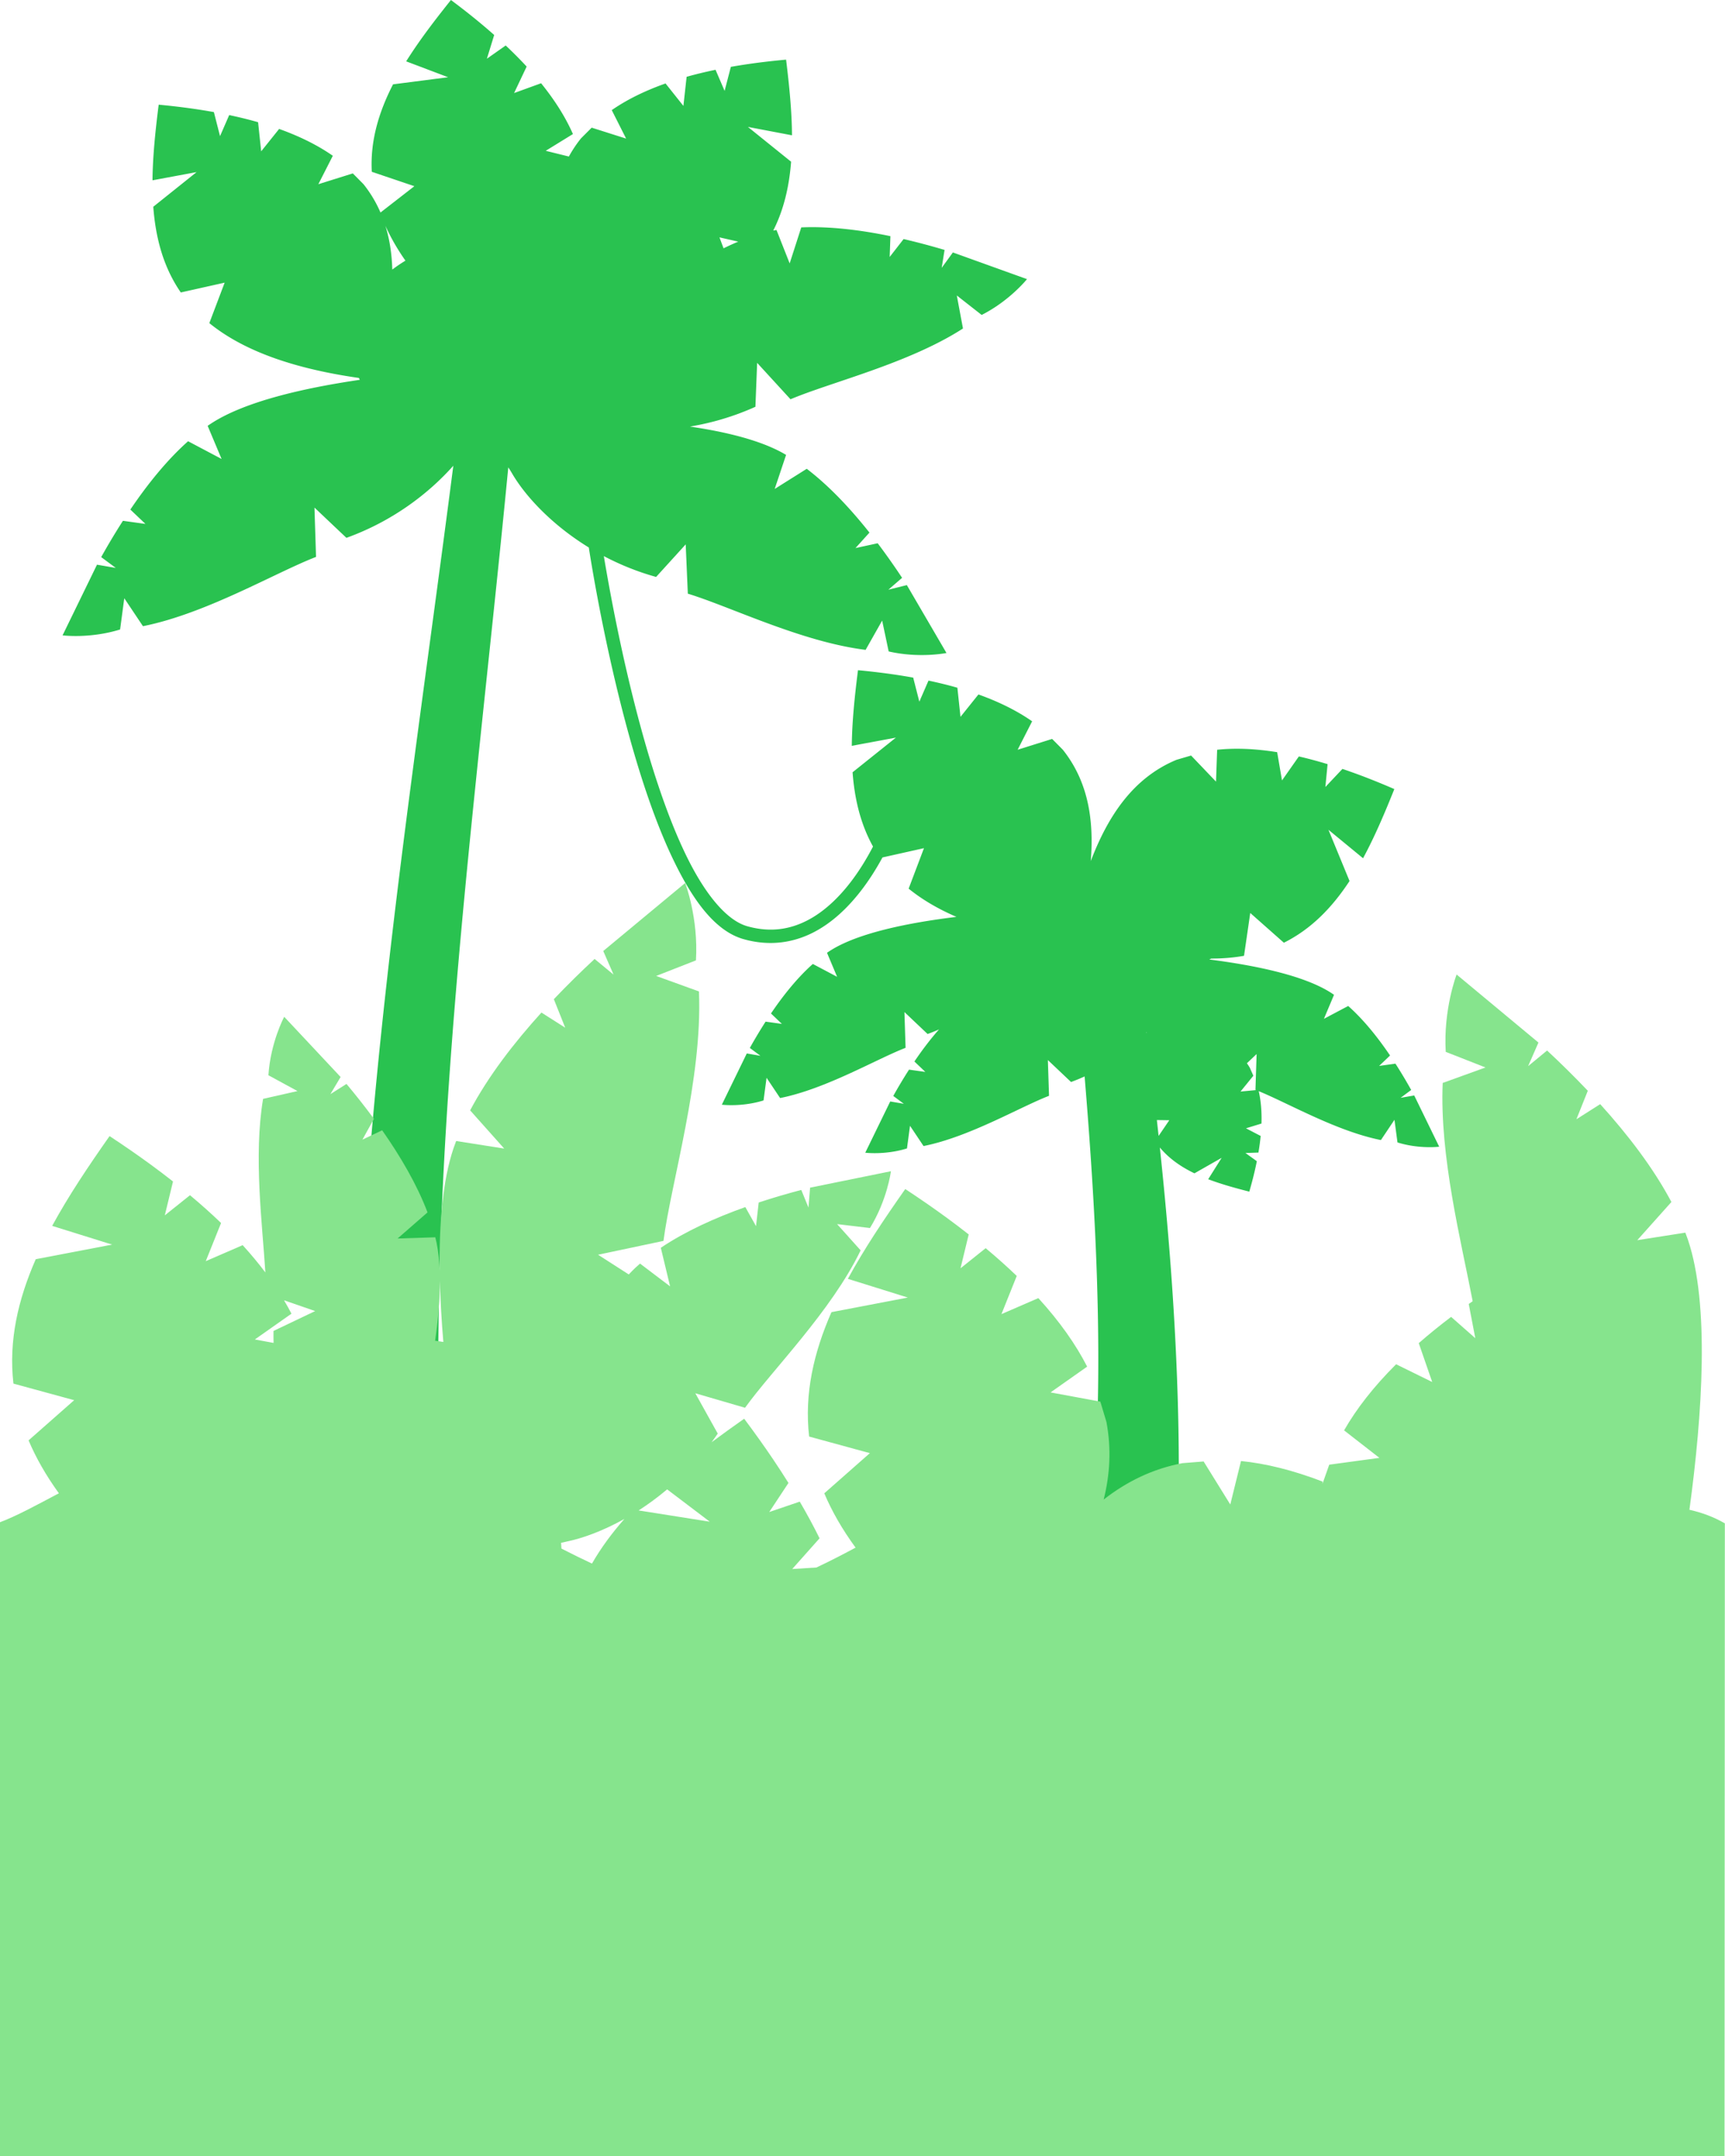 <?xml version="1.0" encoding="UTF-8" standalone="no"?>
<!-- Created with Inkscape (http://www.inkscape.org/) -->

<svg
   xmlns:dc="http://purl.org/dc/elements/1.1/"
   xmlns:cc="http://creativecommons.org/ns#"
   xmlns:rdf="http://www.w3.org/1999/02/22-rdf-syntax-ns#"
   xmlns:svg="http://www.w3.org/2000/svg"
   xmlns="http://www.w3.org/2000/svg"
   xmlns:sodipodi="http://sodipodi.sourceforge.net/DTD/sodipodi-0.dtd"
   xmlns:inkscape="http://www.inkscape.org/namespaces/inkscape"
   width="512"
   height="640"
   viewBox="0 0 512 640"
   id="svg2"
   version="1.1"
   inkscape:version="0.91 r13725"
   sodipodi:docname="background-trees.svg">
  <defs
     id="defs4" />
  <sodipodi:namedview
     id="base"
     pagecolor="#ffffff"
     bordercolor="#666666"
     borderopacity="1.0"
     inkscape:pageopacity="0.0"
     inkscape:pageshadow="2"
     inkscape:zoom="2.8"
     inkscape:cx="282.49334"
     inkscape:cy="160.91388"
     inkscape:document-units="px"
     inkscape:current-layer="layer1"
     showgrid="false"
     units="px"
     showguides="false"
     inkscape:window-width="2560"
     inkscape:window-height="1353"
     inkscape:window-x="1920"
     inkscape:window-y="24"
     inkscape:window-maximized="1" />
  <g
     inkscape:label="Layer 1"
     inkscape:groupmode="layer"
     id="layer1"
     transform="translate(0,-412.362)">
    <path
       style="fill:#29c250;fill-opacity:1;fill-rule:evenodd;stroke:none;stroke-width:1px;stroke-linecap:butt;stroke-linejoin:miter;stroke-opacity:1"
       d="m 133.844,412.362 c -4.8,6.007 -9.425,12.044 -13.287,18.212 l 12.447,4.714 -16.344,2.108 c -4.255,8.283 -6.806,16.86 -6.309,25.961 l 12.635,4.276 -10.051,7.814 c -1.272,-2.936 -2.925,-5.752 -5.045,-8.412 l -3.168,-3.199 -10.234,3.208 4.295,-8.439 c -4.313,-3.012 -9.574,-5.692 -15.937,-7.969 l -5.324,6.645 -0.922,-8.645 c -2.687,-0.768 -5.544,-1.473 -8.574,-2.114 l -2.719,6.251 -1.824,-7.138 c -1.902,-0.342 -3.86,-0.665 -5.891,-0.958 -3.321,-0.481 -6.817,-0.895 -10.496,-1.241 -0.963,7.621 -1.759,15.177 -1.836,22.449 l 13.088,-2.437 -12.854,10.286 c 0.691,9.281 2.99,17.929 8.166,25.441 l 13.018,-2.91 -4.549,12.013 c 9.331,7.582 23.443,13.278 44.398,16.276 a 47.225,32.744 0 0 0 0.266,0.555 c -17.023,2.496 -33.878,6.451 -43.766,12.732 -0.467,0.297 -0.93,0.61 -1.393,0.927 l 4.133,9.834 -9.939,-5.26 c -6.317,5.618 -12.098,12.833 -17.137,20.279 l 4.475,4.268 -6.678,-0.929 c -2.34,3.639 -4.501,7.283 -6.451,10.773 l 4.328,3.214 -5.574,-0.96 -10.234,21.011 c 0,0 0.089,-0.029 0.09,-0.029 -0.041,0.005 8.072,1.026 17.002,-1.745 l 1.24,-9.276 5.547,8.297 c 18.836,-3.769 39.231,-15.868 51.371,-20.569 l -0.469,-14.641 9.484,8.986 c 13.907,-5.019 24.559,-13.342 31.729,-21.407 C 119.045,671.146 98.466,791.343 108,914.362 l 28,0 c -15.488,-117.236 3.064,-241.052 14.865,-363.262 0.389,0.59 0.774,1.196 1.146,1.835 3.827,6.565 11.615,15.115 22.752,21.948 1.032,6.608 4.714,28.904 11.193,53.031 3.828,14.254 8.562,28.783 14.24,40.384 5.678,11.602 12.204,20.513 20.545,22.858 7.734,2.175 14.695,1.02 20.516,-1.925 5.82,-2.945 10.545,-7.602 14.295,-12.454 2.588,-3.348 4.691,-6.786 6.377,-9.886 l 12.316,-2.753 -4.549,12.013 c 3.859,3.136 8.545,5.946 14.184,8.38 -14.146,1.728 -29.135,4.738 -37.404,9.991 -0.339,0.215 -0.674,0.444 -1.01,0.674 l 2.996,7.128 -7.205,-3.812 c -4.579,4.073 -8.771,9.302 -12.424,14.7 l 3.244,3.095 -4.84,-0.674 c -1.696,2.638 -3.264,5.278 -4.678,7.808 l 3.139,2.332 -4.041,-0.695 -7.42,15.232 c 0,0 0.063,-0.021 0.064,-0.021 -0.03,0.004 5.853,0.743 12.326,-1.266 l 0.898,-6.725 4.021,6.016 c 13.655,-2.732 28.441,-11.504 37.242,-14.912 l -0.34,-10.613 6.875,6.514 c 1.164,-0.42 2.287,-0.883 3.389,-1.364 -2.615,2.959 -5.062,6.207 -7.305,9.522 l 3.244,3.095 -4.842,-0.674 c -1.696,2.638 -3.262,5.28 -4.676,7.81 l 3.139,2.33 -4.041,-0.695 -7.42,15.232 c 0,0 0.064,-0.019 0.065,-0.019 -0.03,0.004 5.851,0.741 12.324,-1.268 l 0.9,-6.725 4.021,6.016 c 13.655,-2.732 28.441,-11.504 37.242,-14.912 l -0.342,-10.613 6.877,6.514 c 1.394,-0.503 2.726,-1.064 4.029,-1.652 5.24,63.059 7.372,125.885 -5.932,182.462 l 30,0 c 6.343,-48.78 4.333,-104.329 -1.74,-161.368 2.738,3.285 6.261,5.735 10.27,7.665 l 8.078,-4.601 -3.996,6.351 c 3.844,1.466 7.988,2.613 12.199,3.688 0.58,-1.998 1.087,-3.914 1.521,-5.753 0.266,-1.125 0.503,-2.217 0.717,-3.284 l -3.381,-2.435 3.855,-0.127 c 0.29,-1.72 0.512,-3.362 0.664,-4.928 l -4.361,-2.275 4.602,-1.412 c 0.114,-3.642 -0.186,-6.819 -0.818,-9.613 8.89,3.641 23.095,11.879 36.266,14.515 l 4.021,-6.016 0.9,6.725 c 6.473,2.009 12.354,1.27 12.324,1.266 10e-4,2e-4 0.065,0.021 0.065,0.021 l -7.42,-15.232 -4.041,0.695 3.139,-2.332 c -1.414,-2.53 -2.979,-5.17 -4.676,-7.808 l -4.842,0.674 3.244,-3.095 c -3.652,-5.398 -7.845,-10.627 -12.424,-14.7 l -7.205,3.812 2.996,-7.128 c -0.335,-0.23 -0.671,-0.459 -1.01,-0.674 -8,-5.082 -22.289,-8.058 -36.02,-9.812 0.218,-0.098 0.42,-0.196 0.604,-0.271 3.463,-0.002 6.699,-0.279 9.715,-0.822 l 1.848,-12.709 9.98,8.83 c 8.174,-4.077 14.383,-10.534 19.49,-18.323 l -6.26,-15.206 10.271,8.451 c 3.461,-6.401 6.428,-13.398 9.283,-20.532 -3.387,-1.473 -6.646,-2.798 -9.785,-3.98 -1.92,-0.723 -3.791,-1.386 -5.621,-2.005 l -5.061,5.367 0.656,-6.783 c -2.962,-0.901 -5.806,-1.664 -8.529,-2.289 l -5.002,7.12 -1.436,-8.382 c -6.674,-1.079 -12.579,-1.273 -17.814,-0.719 l -0.334,9.458 -7.4,-7.745 -4.324,1.268 c -12.973,5.38 -20.389,16.812 -25.455,30.064 0.984,-12.048 -0.707,-23.542 -8.295,-33.062 l -3.17,-3.199 -10.234,3.208 4.297,-8.439 c -4.313,-3.012 -9.574,-5.692 -15.938,-7.969 l -5.324,6.645 -0.924,-8.645 c -2.687,-0.768 -5.544,-1.473 -8.574,-2.114 l -2.717,6.251 -1.824,-7.138 c -1.902,-0.342 -3.861,-0.665 -5.893,-0.958 -3.321,-0.481 -6.816,-0.895 -10.494,-1.241 -0.963,7.621 -1.761,15.177 -1.838,22.449 l 13.09,-2.437 -12.855,10.286 c 0.589,7.912 2.354,15.361 6.066,22.042 -1.696,3.264 -3.927,7.049 -6.742,10.691 -3.51,4.541 -7.862,8.764 -12.936,11.332 -5.074,2.567 -10.825,3.555 -17.621,1.644 -6.19,-1.74 -12.553,-9.565 -18.037,-20.77 -5.484,-11.205 -10.181,-25.553 -13.971,-39.666 -5.45,-20.293 -9.001,-39.918 -10.586,-49.439 4.682,2.468 9.858,4.607 15.512,6.181 l 8.785,-9.668 0.629,14.634 c 12.459,3.782 33.705,14.324 52.771,16.677 l 4.908,-8.686 1.934,9.158 c 9.112,2.097 17.125,0.474 17.084,0.473 0.001,2e-4 0.092,0.019 0.092,0.019 l -11.781,-20.187 -5.488,1.373 4.076,-3.53 c -2.206,-3.335 -4.636,-6.806 -7.242,-10.26 l -6.588,1.426 4.143,-4.591 c -5.583,-7.049 -11.891,-13.81 -18.611,-18.941 l -9.516,5.984 3.383,-10.112 c -0.485,-0.282 -0.971,-0.561 -1.459,-0.822 -6.753,-3.612 -16.401,-6.014 -27.066,-7.584 6.265,-1.043 12.842,-2.905 19.422,-5.875 l 0.51,-13.04 9.906,10.815 c 11.986,-5.08 35.059,-10.606 51.189,-21.013 l -1.83,-9.802 7.377,5.782 c 8.335,-4.229 13.434,-10.605 13.402,-10.58 10e-4,-7e-4 0.084,-0.043 0.084,-0.043 l -22.029,-7.93 -3.322,4.568 0.852,-5.316 c -3.838,-1.143 -7.934,-2.249 -12.156,-3.228 l -4.133,5.314 0.219,-6.173 c -8.818,-1.828 -18.008,-2.972 -26.463,-2.601 l -3.441,10.683 -3.916,-9.919 c -0.322,0.055 -0.64,0.118 -0.959,0.177 3.165,-6.254 4.734,-13.146 5.303,-20.435 l -12.816,-10.332 13.078,2.486 c -0.05,-7.272 -0.819,-14.832 -1.754,-22.457 -3.68,0.332 -7.178,0.735 -10.5,1.204 -2.032,0.287 -3.991,0.6 -5.895,0.935 l -1.852,7.132 -2.693,-6.261 c -3.032,0.63 -5.893,1.322 -8.582,2.08 l -0.955,8.643 -5.301,-6.664 c -6.372,2.254 -11.641,4.916 -15.965,7.913 l 4.264,8.452 -10.221,-3.245 -3.182,3.187 c -1.389,1.729 -2.571,3.53 -3.59,5.382 l -6.867,-1.701 8.072,-4.973 c -2.11,-4.811 -5.203,-9.831 -9.447,-15.08 l -8.014,2.908 3.725,-7.86 c -1.893,-2.051 -3.965,-4.136 -6.217,-6.257 l -5.584,3.925 2.168,-7.042 c -1.445,-1.28 -2.949,-2.571 -4.529,-3.877 -2.584,-2.135 -5.352,-4.303 -8.312,-6.508 z m -19.457,67.002 c 1.515,3.377 3.469,6.83 5.951,10.373 a 47.225,32.744 0 0 0 -3.902,2.651 c -0.126,-4.495 -0.753,-8.862 -2.049,-13.024 z m 99.158,3.46 5.57,1.266 c -1.427,0.599 -2.88,1.265 -4.355,1.981 l -1.215,-3.247 z m 126.746,235.898 c -0.025,0.109 -0.049,0.218 -0.074,0.327 -0.01,-0.073 -0.02,-0.147 -0.029,-0.22 0.033,-0.036 0.07,-0.071 0.104,-0.107 z m 32.684,6.536 -0.342,10.613 c 0.063,0.024 0.134,0.055 0.197,0.08 l -4.629,0.436 3.809,-4.697 -1.027,-2.322 c -0.278,-0.481 -0.576,-0.94 -0.883,-1.387 l 2.875,-2.723 z m -29.605,19.585 3.688,0.055 -3.172,4.66 c -0.172,-1.572 -0.338,-3.141 -0.516,-4.714 z"
       id="path4138"
       inkscape:connector-curvature="0" />
    <g
       transform="matrix(-0.426,-0.31,-0.297,0.408,373.396,478.13)"
       id="layer1-4-1-6-6"
       inkscape:label="Layer 1"
       style="fill:#2abd36;fill-opacity:1">
      <path
         style="fill:#86e48d;fill-opacity:1;fill-rule:evenodd;stroke:none;stroke-width:1px;stroke-linecap:butt;stroke-linejoin:miter;stroke-opacity:1"
         d="m 202.967,405.721 -24.367,20.242 3.062,7.012 -5.631,-4.645 c -3.967,3.691 -8.068,7.707 -12.105,11.959 l 3.381,8.471 -7.068,-4.496 c -8.181,9.028 -15.813,18.957 -21.174,29.072 l 10.133,11.354 -14.283,-2.248 c -0.268,0.71 -0.533,1.421 -0.773,2.131 -3.221,9.522 -4.298,22.432 -4.102,36.502 -0.119,-2.98 -0.401,-5.781 -0.916,-8.299 -0.117,-0.569 -0.253,-1.141 -0.391,-1.713 l -11.199,0.357 8.883,-7.758 c -3.15,-8.295 -8.066,-16.666 -13.49,-24.395 l -5.867,2.779 3.414,-6.189 c -2.696,-3.658 -5.464,-7.142 -8.16,-10.361 l -4.777,3.031 3.029,-5.098 -16.795,-17.908 c 0,0 -0.007,0.096 -0.008,0.098 0.015,-0.04 -4.027,7.519 -4.65,17.303 l 8.643,4.697 -10.223,2.318 c -2.879,17.053 -0.169,37.493 0.701,51.586 -2.012,-2.669 -4.251,-5.369 -6.746,-8.105 l -10.969,4.762 4.543,-11.348 c -2.824,-2.717 -5.903,-5.468 -9.236,-8.252 L 48.344,504.566 50.777,494.5 c -2.132,-1.673 -4.348,-3.357 -6.672,-5.055 -3.799,-2.776 -7.858,-5.585 -12.189,-8.428 -6.206,8.838 -12.164,17.704 -17.043,26.689 L 32.697,513.264 10,517.613 c -5.249,11.986 -8.088,24.24 -6.615,36.971 l 18.051,4.922 -13.541,11.945 c 2.179,5.15 5.152,10.387 9.014,15.723 -6.571,3.477 -12.638,6.819 -17.918,8.774 l 7.9e-6,188.224 513.01,0 0,-188.224 c -3.409,-1.959 -6.925,-3.215 -10.529,-4.033 3.862,-28.469 5.981,-61.13 -0.479,-80.225 -0.24,-0.71 -0.505,-1.418 -0.773,-2.129 l -14.283,2.246 10.133,-11.352 c -5.36,-10.116 -12.995,-20.047 -21.176,-29.074 l -7.066,4.496 3.381,-8.471 c -4.037,-4.252 -8.138,-8.268 -12.105,-11.959 l -5.633,4.645 3.064,-7.012 -24.369,-20.242 c 0,0 0.008,0.125 0.008,0.127 0.013,-0.054 -3.953,10.27 -3.186,22.896 l 11.816,4.633 -12.717,4.602 c -0.939,21.869 5.51,47.012 8.938,64.865 -0.387,0.272 -0.788,0.545 -1.17,0.816 l 1.959,10.172 -7.191,-6.332 c -3.461,2.624 -6.664,5.228 -9.613,7.809 l 4.004,11.549 -10.732,-5.273 c -6.712,6.696 -11.782,13.247 -15.451,19.654 l 10.5,8.168 -14.904,2.029 -2.002,5.666 0.023,-0.643 c -8.85,-3.4 -16.898,-5.362 -24.244,-6.102 l -3.18,12.92 -7.928,-12.783 -6.303,0.506 c -8.956,1.703 -16.646,5.539 -23.396,10.824 1.86,-7.391 2.306,-15.062 0.812,-23.053 l -1.822,-6.055 -14.793,-2.729 10.873,-7.666 c -3.364,-6.572 -8.121,-13.353 -14.51,-20.357 l -10.969,4.762 4.543,-11.35 c -2.824,-2.717 -5.903,-5.466 -9.236,-8.25 l -7.479,5.986 2.434,-10.068 c -2.132,-1.673 -4.348,-3.357 -6.672,-5.055 -3.799,-2.776 -7.86,-5.585 -12.191,-8.428 -6.206,8.838 -12.164,17.704 -17.043,26.689 l 17.824,5.559 -22.697,4.348 c -5.249,11.986 -8.086,24.24 -6.613,36.971 l 18.049,4.924 -13.539,11.945 c 2.236,5.285 5.304,10.663 9.316,16.145 -0.026,0.011 -0.054,0.019 -0.08,0.029 -4.113,2.213 -7.937,4.164 -11.559,5.871 l -7.193,0.457 8.121,-9.135 c -1.736,-3.514 -3.697,-7.145 -5.889,-10.895 l -9.068,3.094 5.705,-8.645 c -1.438,-2.297 -2.952,-4.632 -4.562,-7.018 -2.633,-3.9 -5.499,-7.919 -8.609,-12.062 -3.281,2.306 -6.507,4.639 -9.688,6.994 0.623,-0.841 1.238,-1.696 1.838,-2.576 l -6.676,-11.98 14.783,4.303 c 7.951,-11.099 25.582,-28.648 34.328,-46.791 l -7.002,-7.799 9.768,1.162 c 5.148,-8.344 6.22,-16.848 6.209,-16.807 0,-0.002 0.051,-0.084 0.051,-0.084 l -24.057,4.902 -0.477,5.912 -2.145,-5.236 c -4.061,1.068 -8.334,2.311 -12.648,3.736 l -0.793,7.023 -3.18,-5.66 c -8.894,3.17 -17.745,7.159 -25.111,12.105 l 2.764,11.465 -8.934,-6.766 c -0.443,0.387 -0.884,0.775 -1.309,1.172 -0.683,0.64 -1.363,1.329 -2.039,2.055 l -9.127,-5.854 19.434,-4.119 c 2.274,-17.469 11.625,-48.174 10.51,-74.137 l -12.717,-4.602 11.816,-4.633 c 0.767,-12.626 -3.199,-22.95 -3.186,-22.896 0,-0.002 0.006,-0.127 0.006,-0.127 z m -72.867,118.301 c 0.155,5.929 0.517,12.026 1.037,18.148 -0.805,-0.141 -1.616,-0.265 -2.439,-0.359 0.896,-6.294 1.41,-12.318 1.402,-17.789 z m -46.316,5.771 9.256,3.205 -12.373,5.914 c -0.022,1.198 -0.011,2.382 0.02,3.557 l -5.564,-1.025 10.875,-7.666 c -0.675,-1.319 -1.424,-2.649 -2.213,-3.984 z m 113.887,56.162 12.676,9.602 -21.145,-3.34 c 2.821,-1.813 5.664,-3.903 8.469,-6.262 z m -12.695,8.787 c -3.691,4.188 -6.95,8.587 -9.635,13.27 -2.881,-1.345 -5.889,-2.821 -9.072,-4.449 -0.031,-0.588 -0.081,-1.137 -0.117,-1.715 0.535,-0.132 1.078,-0.256 1.637,-0.369 4.785,-0.973 10.817,-3.181 17.188,-6.736 z"
         transform="matrix(-1.533,-1.164,-1.115,1.601,805.095,99.457)"
         id="path4142-9-6-7"
         inkscape:connector-curvature="0"
         sodipodi:nodetypes="ccccccccccccccccccccccccccccccccccscccccccccccccccccccccccccccccccccccccccccccccccccccccccscccccccccccccccscccccccccccccccccccccccccccccccccccccccccccccccscc" />
    </g>
    <g
       transform="matrix(-0.427,-0.31,-0.297,0.409,609.592,637.279)"
       id="layer1-4-1-6-6-7"
       inkscape:label="Layer 1"
       style="fill:#2abd36;fill-opacity:1" />
    <g
       transform="matrix(0.444,0.284,-0.272,0.425,565.89,604.252)"
       id="layer1-4-1-6-6-7-4"
       inkscape:label="Layer 1"
       style="fill:#2abd36;fill-opacity:1" />
    <g
       transform="matrix(0.441,-0.29,0.278,0.422,127.289,643.043)"
       id="layer1-4-1-6-6-7-4-9"
       inkscape:label="Layer 1"
       style="fill:#2abd36;fill-opacity:1" />
    <g
       transform="matrix(-0.296,-0.437,-0.418,0.284,633.702,837.39)"
       id="layer1-4-1-6-6-7-48"
       inkscape:label="Layer 1"
       style="fill:#2abd36;fill-opacity:1" />
  </g>
</svg>
